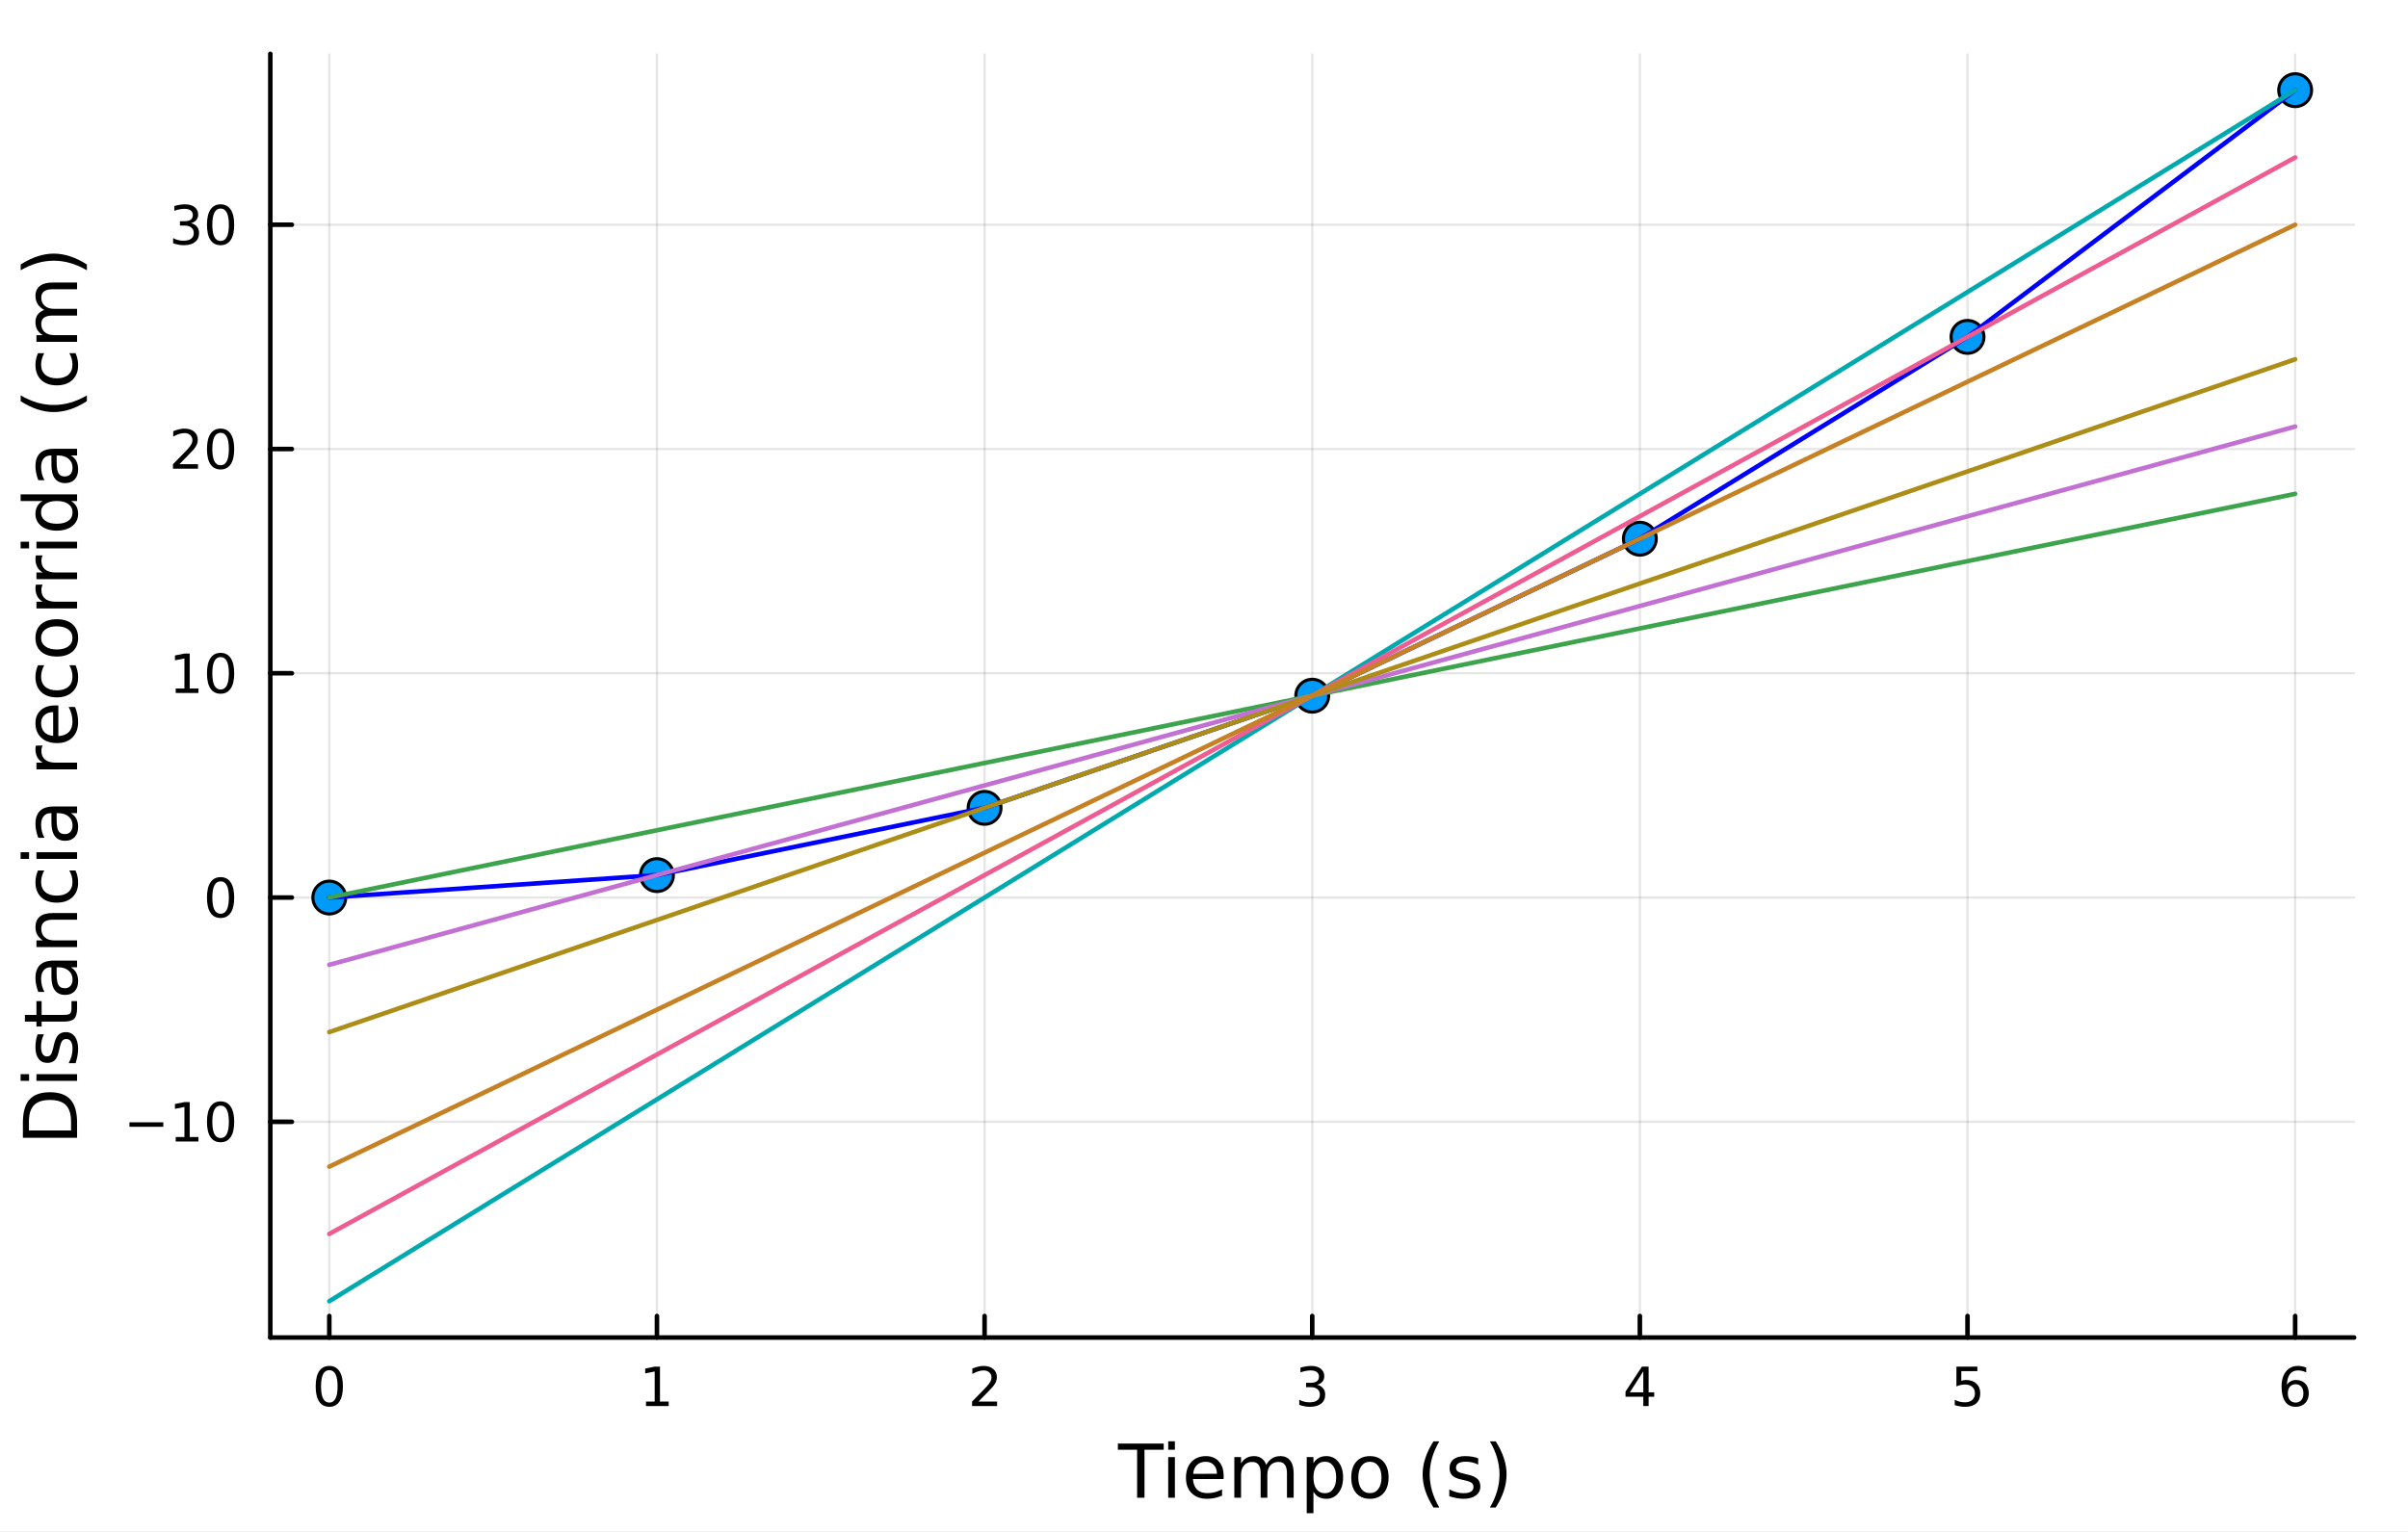<?xml version="1.0" encoding="utf-8"?>
<svg xmlns="http://www.w3.org/2000/svg" xmlns:xlink="http://www.w3.org/1999/xlink" width="528" height="336" viewBox="0 0 2112 1344">
<rect x="0" y="0" width="2112" height="1344" fill="#333333" stroke="none"/>
<defs>
  <clipPath id="clip450">
    <rect x="0" y="0" width="2112" height="1344"/>
  </clipPath>
</defs>
<path clip-path="url(#clip450)" d="M0 1344 L2112 1344 L2112 0 L0 0  Z" fill="#ffffff" fill-rule="evenodd" fill-opacity="1"/>
<defs>
  <clipPath id="clip451">
    <rect x="422" y="0" width="1479" height="1344"/>
  </clipPath>
</defs>
<path clip-path="url(#clip450)" d="M237.095 1173.47 L2064.76 1173.47 L2064.76 47.244 L237.095 47.244  Z" fill="#ffffff" fill-rule="evenodd" fill-opacity="1"/>
<defs>
  <clipPath id="clip452">
    <rect x="237" y="47" width="1829" height="1127"/>
  </clipPath>
</defs>
<polyline clip-path="url(#clip452)" style="stroke:#000000; stroke-linecap:round; stroke-linejoin:round; stroke-width:2; stroke-opacity:0.1; fill:none" points="288.821,1173.47 288.821,47.244 "/>
<polyline clip-path="url(#clip452)" style="stroke:#000000; stroke-linecap:round; stroke-linejoin:round; stroke-width:2; stroke-opacity:0.1; fill:none" points="576.189,1173.47 576.189,47.244 "/>
<polyline clip-path="url(#clip452)" style="stroke:#000000; stroke-linecap:round; stroke-linejoin:round; stroke-width:2; stroke-opacity:0.1; fill:none" points="863.557,1173.47 863.557,47.244 "/>
<polyline clip-path="url(#clip452)" style="stroke:#000000; stroke-linecap:round; stroke-linejoin:round; stroke-width:2; stroke-opacity:0.1; fill:none" points="1150.93,1173.47 1150.93,47.244 "/>
<polyline clip-path="url(#clip452)" style="stroke:#000000; stroke-linecap:round; stroke-linejoin:round; stroke-width:2; stroke-opacity:0.1; fill:none" points="1438.29,1173.47 1438.29,47.244 "/>
<polyline clip-path="url(#clip452)" style="stroke:#000000; stroke-linecap:round; stroke-linejoin:round; stroke-width:2; stroke-opacity:0.1; fill:none" points="1725.66,1173.47 1725.66,47.244 "/>
<polyline clip-path="url(#clip452)" style="stroke:#000000; stroke-linecap:round; stroke-linejoin:round; stroke-width:2; stroke-opacity:0.1; fill:none" points="2013.03,1173.47 2013.03,47.244 "/>
<polyline clip-path="url(#clip450)" style="stroke:#000000; stroke-linecap:round; stroke-linejoin:round; stroke-width:4; stroke-opacity:1; fill:none" points="237.095,1173.47 2064.76,1173.47 "/>
<polyline clip-path="url(#clip450)" style="stroke:#000000; stroke-linecap:round; stroke-linejoin:round; stroke-width:4; stroke-opacity:1; fill:none" points="288.821,1173.47 288.821,1154.57 "/>
<polyline clip-path="url(#clip450)" style="stroke:#000000; stroke-linecap:round; stroke-linejoin:round; stroke-width:4; stroke-opacity:1; fill:none" points="576.189,1173.47 576.189,1154.57 "/>
<polyline clip-path="url(#clip450)" style="stroke:#000000; stroke-linecap:round; stroke-linejoin:round; stroke-width:4; stroke-opacity:1; fill:none" points="863.557,1173.47 863.557,1154.57 "/>
<polyline clip-path="url(#clip450)" style="stroke:#000000; stroke-linecap:round; stroke-linejoin:round; stroke-width:4; stroke-opacity:1; fill:none" points="1150.93,1173.47 1150.93,1154.57 "/>
<polyline clip-path="url(#clip450)" style="stroke:#000000; stroke-linecap:round; stroke-linejoin:round; stroke-width:4; stroke-opacity:1; fill:none" points="1438.29,1173.47 1438.29,1154.57 "/>
<polyline clip-path="url(#clip450)" style="stroke:#000000; stroke-linecap:round; stroke-linejoin:round; stroke-width:4; stroke-opacity:1; fill:none" points="1725.66,1173.47 1725.66,1154.57 "/>
<polyline clip-path="url(#clip450)" style="stroke:#000000; stroke-linecap:round; stroke-linejoin:round; stroke-width:4; stroke-opacity:1; fill:none" points="2013.03,1173.47 2013.03,1154.57 "/>
<path clip-path="url(#clip450)" d="M288.821 1202.09 Q285.21 1202.09 283.381 1205.65 Q281.576 1209.19 281.576 1216.32 Q281.576 1223.43 283.381 1226.99 Q285.21 1230.53 288.821 1230.53 Q292.455 1230.53 294.261 1226.99 Q296.089 1223.43 296.089 1216.32 Q296.089 1209.19 294.261 1205.65 Q292.455 1202.09 288.821 1202.09 M288.821 1198.38 Q294.631 1198.38 297.687 1202.99 Q300.765 1207.57 300.765 1216.32 Q300.765 1225.05 297.687 1229.65 Q294.631 1234.24 288.821 1234.24 Q283.011 1234.24 279.932 1229.65 Q276.877 1225.05 276.877 1216.32 Q276.877 1207.57 279.932 1202.99 Q283.011 1198.38 288.821 1198.38 Z" fill="#000000" fill-rule="nonzero" fill-opacity="1" /><path clip-path="url(#clip450)" d="M566.571 1229.63 L574.21 1229.63 L574.21 1203.27 L565.9 1204.93 L565.9 1200.67 L574.164 1199.01 L578.839 1199.01 L578.839 1229.63 L586.478 1229.63 L586.478 1233.57 L566.571 1233.57 L566.571 1229.63 Z" fill="#000000" fill-rule="nonzero" fill-opacity="1" /><path clip-path="url(#clip450)" d="M858.21 1229.63 L874.529 1229.63 L874.529 1233.57 L852.585 1233.57 L852.585 1229.63 Q855.247 1226.88 859.83 1222.25 Q864.437 1217.59 865.617 1216.25 Q867.863 1213.73 868.742 1211.99 Q869.645 1210.23 869.645 1208.54 Q869.645 1205.79 867.701 1204.05 Q865.779 1202.32 862.678 1202.32 Q860.478 1202.32 858.025 1203.08 Q855.594 1203.84 852.816 1205.4 L852.816 1200.67 Q855.641 1199.54 858.094 1198.96 Q860.548 1198.38 862.585 1198.38 Q867.955 1198.38 871.15 1201.07 Q874.344 1203.75 874.344 1208.24 Q874.344 1210.37 873.534 1212.29 Q872.747 1214.19 870.64 1216.78 Q870.062 1217.46 866.96 1220.67 Q863.858 1223.87 858.21 1229.63 Z" fill="#000000" fill-rule="nonzero" fill-opacity="1" /><path clip-path="url(#clip450)" d="M1155.17 1214.93 Q1158.53 1215.65 1160.4 1217.92 Q1162.3 1220.19 1162.3 1223.52 Q1162.3 1228.64 1158.78 1231.44 Q1155.27 1234.24 1148.78 1234.24 Q1146.61 1234.24 1144.29 1233.8 Q1142 1233.38 1139.55 1232.53 L1139.55 1228.01 Q1141.49 1229.15 1143.81 1229.72 Q1146.12 1230.3 1148.65 1230.3 Q1153.04 1230.3 1155.33 1228.57 Q1157.65 1226.83 1157.65 1223.52 Q1157.65 1220.46 1155.5 1218.75 Q1153.37 1217.02 1149.55 1217.02 L1145.52 1217.02 L1145.52 1213.17 L1149.73 1213.17 Q1153.18 1213.17 1155.01 1211.81 Q1156.84 1210.42 1156.84 1207.83 Q1156.84 1205.16 1154.94 1203.75 Q1153.07 1202.32 1149.55 1202.32 Q1147.63 1202.32 1145.43 1202.73 Q1143.23 1203.15 1140.59 1204.03 L1140.59 1199.86 Q1143.25 1199.12 1145.57 1198.75 Q1147.9 1198.38 1149.96 1198.38 Q1155.29 1198.38 1158.39 1200.81 Q1161.49 1203.22 1161.49 1207.34 Q1161.49 1210.21 1159.85 1212.2 Q1158.21 1214.17 1155.17 1214.93 Z" fill="#000000" fill-rule="nonzero" fill-opacity="1" /><path clip-path="url(#clip450)" d="M1441.3 1203.08 L1429.5 1221.53 L1441.3 1221.53 L1441.3 1203.08 M1440.08 1199.01 L1445.96 1199.01 L1445.96 1221.53 L1450.89 1221.53 L1450.89 1225.42 L1445.96 1225.42 L1445.96 1233.57 L1441.3 1233.57 L1441.3 1225.42 L1425.7 1225.42 L1425.7 1220.9 L1440.08 1199.01 Z" fill="#000000" fill-rule="nonzero" fill-opacity="1" /><path clip-path="url(#clip450)" d="M1715.94 1199.01 L1734.3 1199.01 L1734.3 1202.94 L1720.22 1202.94 L1720.22 1211.41 Q1721.24 1211.07 1722.26 1210.9 Q1723.28 1210.72 1724.3 1210.72 Q1730.08 1210.72 1733.46 1213.89 Q1736.84 1217.06 1736.84 1222.48 Q1736.84 1228.06 1733.37 1231.16 Q1729.9 1234.24 1723.58 1234.24 Q1721.4 1234.24 1719.13 1233.87 Q1716.89 1233.5 1714.48 1232.76 L1714.48 1228.06 Q1716.56 1229.19 1718.79 1229.75 Q1721.01 1230.3 1723.49 1230.3 Q1727.49 1230.3 1729.83 1228.2 Q1732.17 1226.09 1732.17 1222.48 Q1732.17 1218.87 1729.83 1216.76 Q1727.49 1214.65 1723.49 1214.65 Q1721.61 1214.65 1719.74 1215.07 Q1717.88 1215.49 1715.94 1216.37 L1715.94 1199.01 Z" fill="#000000" fill-rule="nonzero" fill-opacity="1" /><path clip-path="url(#clip450)" d="M2013.43 1214.42 Q2010.29 1214.42 2008.43 1216.58 Q2006.61 1218.73 2006.61 1222.48 Q2006.61 1226.21 2008.43 1228.38 Q2010.29 1230.53 2013.43 1230.53 Q2016.58 1230.53 2018.41 1228.38 Q2020.26 1226.21 2020.26 1222.48 Q2020.26 1218.73 2018.41 1216.58 Q2016.58 1214.42 2013.43 1214.42 M2022.72 1199.77 L2022.72 1204.03 Q2020.96 1203.2 2019.15 1202.76 Q2017.37 1202.32 2015.61 1202.32 Q2010.98 1202.32 2008.53 1205.44 Q2006.1 1208.57 2005.75 1214.89 Q2007.12 1212.87 2009.18 1211.81 Q2011.24 1210.72 2013.71 1210.72 Q2018.92 1210.72 2021.93 1213.89 Q2024.96 1217.04 2024.96 1222.48 Q2024.96 1227.8 2021.81 1231.02 Q2018.67 1234.24 2013.43 1234.24 Q2007.44 1234.24 2004.27 1229.65 Q2001.1 1225.05 2001.1 1216.32 Q2001.1 1208.13 2004.99 1203.27 Q2008.87 1198.38 2015.43 1198.38 Q2017.18 1198.38 2018.97 1198.73 Q2020.77 1199.08 2022.72 1199.77 Z" fill="#000000" fill-rule="nonzero" fill-opacity="1" /><path clip-path="url(#clip450)" d="M980.468 1266.49 L1020.67 1266.49 L1020.67 1271.91 L1003.8 1271.91 L1003.8 1314.01 L997.337 1314.01 L997.337 1271.91 L980.468 1271.91 L980.468 1266.49 Z" fill="#000000" fill-rule="nonzero" fill-opacity="1" /><path clip-path="url(#clip450)" d="M1024.61 1278.37 L1030.47 1278.37 L1030.47 1314.01 L1024.61 1314.01 L1024.61 1278.37 M1024.61 1264.49 L1030.47 1264.49 L1030.47 1271.91 L1024.61 1271.91 L1024.61 1264.49 Z" fill="#000000" fill-rule="nonzero" fill-opacity="1" /><path clip-path="url(#clip450)" d="M1073.22 1294.73 L1073.22 1297.59 L1046.29 1297.59 Q1046.67 1303.64 1049.92 1306.82 Q1053.2 1309.97 1059.02 1309.97 Q1062.39 1309.97 1065.55 1309.14 Q1068.73 1308.32 1071.85 1306.66 L1071.85 1312.2 Q1068.7 1313.54 1065.39 1314.24 Q1062.08 1314.94 1058.67 1314.94 Q1050.14 1314.94 1045.14 1309.97 Q1040.18 1305.01 1040.18 1296.54 Q1040.18 1287.79 1044.89 1282.66 Q1049.63 1277.51 1057.65 1277.51 Q1064.85 1277.51 1069.01 1282.15 Q1073.22 1286.77 1073.22 1294.73 M1067.36 1293.01 Q1067.3 1288.2 1064.65 1285.34 Q1062.04 1282.47 1057.72 1282.47 Q1052.81 1282.47 1049.85 1285.24 Q1046.93 1288.01 1046.48 1293.04 L1067.36 1293.01 Z" fill="#000000" fill-rule="nonzero" fill-opacity="1" /><path clip-path="url(#clip450)" d="M1110.58 1285.21 Q1112.78 1281.26 1115.83 1279.39 Q1118.89 1277.51 1123.03 1277.51 Q1128.6 1277.51 1131.62 1281.42 Q1134.64 1285.31 1134.64 1292.5 L1134.64 1314.01 L1128.76 1314.01 L1128.76 1292.69 Q1128.76 1287.57 1126.94 1285.08 Q1125.13 1282.6 1121.4 1282.6 Q1116.85 1282.6 1114.21 1285.62 Q1111.57 1288.65 1111.57 1293.87 L1111.57 1314.01 L1105.68 1314.01 L1105.68 1292.69 Q1105.68 1287.53 1103.87 1285.08 Q1102.05 1282.6 1098.26 1282.6 Q1093.78 1282.6 1091.14 1285.66 Q1088.49 1288.68 1088.49 1293.87 L1088.49 1314.01 L1082.61 1314.01 L1082.61 1278.37 L1088.49 1278.37 L1088.49 1283.9 Q1090.5 1280.63 1093.3 1279.07 Q1096.1 1277.51 1099.95 1277.51 Q1103.83 1277.51 1106.54 1279.48 Q1109.28 1281.45 1110.58 1285.21 Z" fill="#000000" fill-rule="nonzero" fill-opacity="1" /><path clip-path="url(#clip450)" d="M1151.99 1308.67 L1151.99 1327.57 L1146.1 1327.57 L1146.1 1278.37 L1151.99 1278.37 L1151.99 1283.78 Q1153.84 1280.59 1156.64 1279.07 Q1159.47 1277.51 1163.39 1277.51 Q1169.88 1277.51 1173.92 1282.66 Q1178 1287.82 1178 1296.22 Q1178 1304.63 1173.92 1309.78 Q1169.88 1314.94 1163.39 1314.94 Q1159.47 1314.94 1156.64 1313.41 Q1153.84 1311.85 1151.99 1308.67 M1171.92 1296.22 Q1171.92 1289.76 1169.24 1286.1 Q1166.6 1282.41 1161.95 1282.41 Q1157.31 1282.41 1154.63 1286.1 Q1151.99 1289.76 1151.99 1296.22 Q1151.99 1302.68 1154.63 1306.38 Q1157.31 1310.04 1161.95 1310.04 Q1166.6 1310.04 1169.24 1306.38 Q1171.92 1302.68 1171.92 1296.22 Z" fill="#000000" fill-rule="nonzero" fill-opacity="1" /><path clip-path="url(#clip450)" d="M1201.52 1282.47 Q1196.81 1282.47 1194.07 1286.16 Q1191.33 1289.83 1191.33 1296.22 Q1191.33 1302.62 1194.04 1306.31 Q1196.77 1309.97 1201.52 1309.97 Q1206.2 1309.97 1208.93 1306.28 Q1211.67 1302.59 1211.67 1296.22 Q1211.67 1289.89 1208.93 1286.2 Q1206.2 1282.47 1201.52 1282.47 M1201.52 1277.51 Q1209.16 1277.51 1213.52 1282.47 Q1217.88 1287.44 1217.88 1296.22 Q1217.88 1304.98 1213.52 1309.97 Q1209.16 1314.94 1201.52 1314.94 Q1193.85 1314.94 1189.49 1309.97 Q1185.16 1304.98 1185.16 1296.22 Q1185.16 1287.44 1189.49 1282.47 Q1193.85 1277.51 1201.52 1277.51 Z" fill="#000000" fill-rule="nonzero" fill-opacity="1" /><path clip-path="url(#clip450)" d="M1262.37 1264.55 Q1258.11 1271.87 1256.04 1279.04 Q1253.97 1286.2 1253.97 1293.55 Q1253.97 1300.9 1256.04 1308.13 Q1258.14 1315.32 1262.37 1322.61 L1257.28 1322.61 Q1252.51 1315.13 1250.12 1307.9 Q1247.76 1300.68 1247.76 1293.55 Q1247.76 1286.45 1250.12 1279.26 Q1252.47 1272.06 1257.28 1264.55 L1262.37 1264.55 Z" fill="#000000" fill-rule="nonzero" fill-opacity="1" /><path clip-path="url(#clip450)" d="M1296.46 1279.42 L1296.46 1284.96 Q1293.98 1283.68 1291.31 1283.05 Q1288.63 1282.41 1285.77 1282.41 Q1281.41 1282.41 1279.21 1283.75 Q1277.05 1285.08 1277.05 1287.76 Q1277.05 1289.79 1278.61 1290.97 Q1280.17 1292.12 1284.88 1293.17 L1286.88 1293.61 Q1293.12 1294.95 1295.73 1297.4 Q1298.37 1299.82 1298.37 1304.18 Q1298.37 1309.14 1294.42 1312.04 Q1290.51 1314.94 1283.63 1314.94 Q1280.77 1314.94 1277.65 1314.36 Q1274.56 1313.82 1271.13 1312.71 L1271.13 1306.66 Q1274.37 1308.35 1277.52 1309.21 Q1280.67 1310.04 1283.76 1310.04 Q1287.9 1310.04 1290.13 1308.64 Q1292.36 1307.2 1292.36 1304.63 Q1292.36 1302.24 1290.73 1300.97 Q1289.14 1299.69 1283.7 1298.51 L1281.66 1298.04 Q1276.22 1296.89 1273.8 1294.54 Q1271.38 1292.15 1271.38 1288.01 Q1271.38 1282.98 1274.95 1280.24 Q1278.51 1277.51 1285.07 1277.51 Q1288.31 1277.51 1291.18 1277.98 Q1294.04 1278.46 1296.46 1279.42 Z" fill="#000000" fill-rule="nonzero" fill-opacity="1" /><path clip-path="url(#clip450)" d="M1306.77 1264.55 L1311.87 1264.55 Q1316.64 1272.06 1319 1279.26 Q1321.38 1286.45 1321.38 1293.55 Q1321.38 1300.68 1319 1307.9 Q1316.64 1315.13 1311.87 1322.61 L1306.77 1322.61 Q1311.01 1315.32 1313.08 1308.13 Q1315.18 1300.9 1315.18 1293.55 Q1315.18 1286.2 1313.08 1279.04 Q1311.01 1271.87 1306.77 1264.55 Z" fill="#000000" fill-rule="nonzero" fill-opacity="1" /><polyline clip-path="url(#clip452)" style="stroke:#000000; stroke-linecap:round; stroke-linejoin:round; stroke-width:2; stroke-opacity:0.1; fill:none" points="237.095,984.192 2064.76,984.192 "/>
<polyline clip-path="url(#clip452)" style="stroke:#000000; stroke-linecap:round; stroke-linejoin:round; stroke-width:2; stroke-opacity:0.1; fill:none" points="237.095,787.437 2064.76,787.437 "/>
<polyline clip-path="url(#clip452)" style="stroke:#000000; stroke-linecap:round; stroke-linejoin:round; stroke-width:2; stroke-opacity:0.1; fill:none" points="237.095,590.682 2064.76,590.682 "/>
<polyline clip-path="url(#clip452)" style="stroke:#000000; stroke-linecap:round; stroke-linejoin:round; stroke-width:2; stroke-opacity:0.1; fill:none" points="237.095,393.927 2064.76,393.927 "/>
<polyline clip-path="url(#clip452)" style="stroke:#000000; stroke-linecap:round; stroke-linejoin:round; stroke-width:2; stroke-opacity:0.1; fill:none" points="237.095,197.172 2064.76,197.172 "/>
<polyline clip-path="url(#clip450)" style="stroke:#000000; stroke-linecap:round; stroke-linejoin:round; stroke-width:4; stroke-opacity:1; fill:none" points="237.095,1173.47 237.095,47.244 "/>
<polyline clip-path="url(#clip450)" style="stroke:#000000; stroke-linecap:round; stroke-linejoin:round; stroke-width:4; stroke-opacity:1; fill:none" points="237.095,984.192 255.992,984.192 "/>
<polyline clip-path="url(#clip450)" style="stroke:#000000; stroke-linecap:round; stroke-linejoin:round; stroke-width:4; stroke-opacity:1; fill:none" points="237.095,787.437 255.992,787.437 "/>
<polyline clip-path="url(#clip450)" style="stroke:#000000; stroke-linecap:round; stroke-linejoin:round; stroke-width:4; stroke-opacity:1; fill:none" points="237.095,590.682 255.992,590.682 "/>
<polyline clip-path="url(#clip450)" style="stroke:#000000; stroke-linecap:round; stroke-linejoin:round; stroke-width:4; stroke-opacity:1; fill:none" points="237.095,393.927 255.992,393.927 "/>
<polyline clip-path="url(#clip450)" style="stroke:#000000; stroke-linecap:round; stroke-linejoin:round; stroke-width:4; stroke-opacity:1; fill:none" points="237.095,197.172 255.992,197.172 "/>
<path clip-path="url(#clip450)" d="M113.54 984.644 L143.216 984.644 L143.216 988.579 L113.54 988.579 L113.54 984.644 Z" fill="#000000" fill-rule="nonzero" fill-opacity="1" /><path clip-path="url(#clip450)" d="M154.119 997.537 L161.757 997.537 L161.757 971.172 L153.447 972.838 L153.447 968.579 L161.711 966.912 L166.387 966.912 L166.387 997.537 L174.026 997.537 L174.026 1001.47 L154.119 1001.47 L154.119 997.537 Z" fill="#000000" fill-rule="nonzero" fill-opacity="1" /><path clip-path="url(#clip450)" d="M193.47 969.991 Q189.859 969.991 188.03 973.556 Q186.225 977.097 186.225 984.227 Q186.225 991.333 188.03 994.898 Q189.859 998.44 193.47 998.44 Q197.105 998.44 198.91 994.898 Q200.739 991.333 200.739 984.227 Q200.739 977.097 198.91 973.556 Q197.105 969.991 193.47 969.991 M193.47 966.287 Q199.28 966.287 202.336 970.894 Q205.415 975.477 205.415 984.227 Q205.415 992.954 202.336 997.56 Q199.28 1002.14 193.47 1002.14 Q187.66 1002.14 184.581 997.56 Q181.526 992.954 181.526 984.227 Q181.526 975.477 184.581 970.894 Q187.66 966.287 193.47 966.287 Z" fill="#000000" fill-rule="nonzero" fill-opacity="1" /><path clip-path="url(#clip450)" d="M193.47 773.236 Q189.859 773.236 188.03 776.801 Q186.225 780.342 186.225 787.472 Q186.225 794.578 188.03 798.143 Q189.859 801.685 193.47 801.685 Q197.105 801.685 198.91 798.143 Q200.739 794.578 200.739 787.472 Q200.739 780.342 198.91 776.801 Q197.105 773.236 193.47 773.236 M193.47 769.532 Q199.28 769.532 202.336 774.139 Q205.415 778.722 205.415 787.472 Q205.415 796.199 202.336 800.805 Q199.28 805.388 193.47 805.388 Q187.66 805.388 184.581 800.805 Q181.526 796.199 181.526 787.472 Q181.526 778.722 184.581 774.139 Q187.66 769.532 193.47 769.532 Z" fill="#000000" fill-rule="nonzero" fill-opacity="1" /><path clip-path="url(#clip450)" d="M154.119 604.027 L161.757 604.027 L161.757 577.661 L153.447 579.328 L153.447 575.069 L161.711 573.402 L166.387 573.402 L166.387 604.027 L174.026 604.027 L174.026 607.962 L154.119 607.962 L154.119 604.027 Z" fill="#000000" fill-rule="nonzero" fill-opacity="1" /><path clip-path="url(#clip450)" d="M193.47 576.481 Q189.859 576.481 188.03 580.045 Q186.225 583.587 186.225 590.717 Q186.225 597.823 188.03 601.388 Q189.859 604.93 193.47 604.93 Q197.105 604.93 198.91 601.388 Q200.739 597.823 200.739 590.717 Q200.739 583.587 198.91 580.045 Q197.105 576.481 193.47 576.481 M193.47 572.777 Q199.28 572.777 202.336 577.383 Q205.415 581.967 205.415 590.717 Q205.415 599.443 202.336 604.05 Q199.28 608.633 193.47 608.633 Q187.66 608.633 184.581 604.05 Q181.526 599.443 181.526 590.717 Q181.526 581.967 184.581 577.383 Q187.66 572.777 193.47 572.777 Z" fill="#000000" fill-rule="nonzero" fill-opacity="1" /><path clip-path="url(#clip450)" d="M157.336 407.272 L173.656 407.272 L173.656 411.207 L151.711 411.207 L151.711 407.272 Q154.373 404.517 158.957 399.887 Q163.563 395.235 164.744 393.892 Q166.989 391.369 167.869 389.633 Q168.771 387.874 168.771 386.184 Q168.771 383.429 166.827 381.693 Q164.906 379.957 161.804 379.957 Q159.605 379.957 157.151 380.721 Q154.72 381.485 151.943 383.036 L151.943 378.313 Q154.767 377.179 157.22 376.6 Q159.674 376.022 161.711 376.022 Q167.082 376.022 170.276 378.707 Q173.47 381.392 173.47 385.883 Q173.47 388.012 172.66 389.934 Q171.873 391.832 169.767 394.424 Q169.188 395.096 166.086 398.313 Q162.984 401.508 157.336 407.272 Z" fill="#000000" fill-rule="nonzero" fill-opacity="1" /><path clip-path="url(#clip450)" d="M193.47 379.725 Q189.859 379.725 188.03 383.29 Q186.225 386.832 186.225 393.961 Q186.225 401.068 188.03 404.633 Q189.859 408.174 193.47 408.174 Q197.105 408.174 198.91 404.633 Q200.739 401.068 200.739 393.961 Q200.739 386.832 198.91 383.29 Q197.105 379.725 193.47 379.725 M193.47 376.022 Q199.28 376.022 202.336 380.628 Q205.415 385.211 205.415 393.961 Q205.415 402.688 202.336 407.295 Q199.28 411.878 193.47 411.878 Q187.66 411.878 184.581 407.295 Q181.526 402.688 181.526 393.961 Q181.526 385.211 184.581 380.628 Q187.66 376.022 193.47 376.022 Z" fill="#000000" fill-rule="nonzero" fill-opacity="1" /><path clip-path="url(#clip450)" d="M167.475 195.817 Q170.832 196.535 172.707 198.803 Q174.605 201.072 174.605 204.405 Q174.605 209.521 171.086 212.322 Q167.568 215.123 161.086 215.123 Q158.91 215.123 156.595 214.683 Q154.304 214.266 151.85 213.41 L151.85 208.896 Q153.795 210.03 156.109 210.609 Q158.424 211.188 160.947 211.188 Q165.345 211.188 167.637 209.452 Q169.952 207.715 169.952 204.405 Q169.952 201.35 167.799 199.637 Q165.67 197.901 161.85 197.901 L157.822 197.901 L157.822 194.058 L162.035 194.058 Q165.484 194.058 167.313 192.692 Q169.142 191.304 169.142 188.711 Q169.142 186.049 167.244 184.637 Q165.369 183.202 161.85 183.202 Q159.929 183.202 157.73 183.618 Q155.531 184.035 152.892 184.915 L152.892 180.748 Q155.554 180.007 157.869 179.637 Q160.207 179.267 162.267 179.267 Q167.591 179.267 170.693 181.697 Q173.794 184.104 173.794 188.225 Q173.794 191.095 172.151 193.086 Q170.507 195.053 167.475 195.817 Z" fill="#000000" fill-rule="nonzero" fill-opacity="1" /><path clip-path="url(#clip450)" d="M193.47 182.97 Q189.859 182.97 188.03 186.535 Q186.225 190.077 186.225 197.206 Q186.225 204.313 188.03 207.878 Q189.859 211.419 193.47 211.419 Q197.105 211.419 198.91 207.878 Q200.739 204.313 200.739 197.206 Q200.739 190.077 198.91 186.535 Q197.105 182.97 193.47 182.97 M193.47 179.267 Q199.28 179.267 202.336 183.873 Q205.415 188.456 205.415 197.206 Q205.415 205.933 202.336 210.54 Q199.28 215.123 193.47 215.123 Q187.66 215.123 184.581 210.54 Q181.526 205.933 181.526 197.206 Q181.526 188.456 184.581 183.873 Q187.66 179.267 193.47 179.267 Z" fill="#000000" fill-rule="nonzero" fill-opacity="1" /><path clip-path="url(#clip450)" d="M25.368 991.775 L62.321 991.775 L62.321 984.008 Q62.321 974.173 57.865 969.622 Q53.409 965.039 43.796 965.039 Q34.248 965.039 29.824 969.622 Q25.368 974.173 25.368 984.008 L25.368 991.775 M20.084 998.204 L20.084 984.995 Q20.084 971.182 25.845 964.72 Q31.574 958.259 43.796 958.259 Q56.082 958.259 61.843 964.752 Q67.604 971.245 67.604 984.995 L67.604 998.204 L20.084 998.204 Z" fill="#000000" fill-rule="nonzero" fill-opacity="1" /><path clip-path="url(#clip450)" d="M31.956 948.265 L31.956 942.409 L67.604 942.409 L67.604 948.265 L31.956 948.265 M18.079 948.265 L18.079 942.409 L25.495 942.409 L25.495 948.265 L18.079 948.265 Z" fill="#000000" fill-rule="nonzero" fill-opacity="1" /><path clip-path="url(#clip450)" d="M33.007 907.429 L38.545 907.429 Q37.272 909.912 36.635 912.585 Q35.998 915.259 35.998 918.123 Q35.998 922.484 37.335 924.68 Q38.672 926.844 41.346 926.844 Q43.383 926.844 44.56 925.285 Q45.706 923.725 46.757 919.015 L47.202 917.009 Q48.539 910.771 50.99 908.161 Q53.409 905.519 57.769 905.519 Q62.734 905.519 65.631 909.466 Q68.527 913.381 68.527 920.256 Q68.527 923.121 67.954 926.24 Q67.413 929.327 66.299 932.765 L60.252 932.765 Q61.939 929.518 62.798 926.367 Q63.626 923.216 63.626 920.129 Q63.626 915.991 62.225 913.763 Q60.793 911.535 58.215 911.535 Q55.828 911.535 54.554 913.158 Q53.281 914.75 52.104 920.192 L51.626 922.229 Q50.48 927.672 48.125 930.091 Q45.738 932.51 41.6 932.51 Q36.571 932.51 33.834 928.945 Q31.097 925.38 31.097 918.824 Q31.097 915.577 31.574 912.713 Q32.052 909.848 33.007 907.429 Z" fill="#000000" fill-rule="nonzero" fill-opacity="1" /><path clip-path="url(#clip450)" d="M21.835 890.401 L31.956 890.401 L31.956 878.338 L36.508 878.338 L36.508 890.401 L55.859 890.401 Q60.22 890.401 61.461 889.223 Q62.703 888.014 62.703 884.353 L62.703 878.338 L67.604 878.338 L67.604 884.353 Q67.604 891.133 65.09 893.711 Q62.543 896.289 55.859 896.289 L36.508 896.289 L36.508 900.586 L31.956 900.586 L31.956 896.289 L21.835 896.289 L21.835 890.401 Z" fill="#000000" fill-rule="nonzero" fill-opacity="1" /><path clip-path="url(#clip450)" d="M49.685 854.435 Q49.685 861.532 51.308 864.27 Q52.931 867.007 56.846 867.007 Q59.965 867.007 61.811 864.97 Q63.626 862.901 63.626 859.368 Q63.626 854.498 60.188 851.57 Q56.719 848.61 50.99 848.61 L49.685 848.61 L49.685 854.435 M47.266 842.753 L67.604 842.753 L67.604 848.61 L62.193 848.61 Q65.44 850.615 66.999 853.607 Q68.527 856.599 68.527 860.928 Q68.527 866.402 65.472 869.649 Q62.384 872.863 57.228 872.863 Q51.212 872.863 48.157 868.853 Q45.101 864.811 45.101 856.822 L45.101 848.61 L44.529 848.61 Q40.486 848.61 38.29 851.284 Q36.062 853.925 36.062 858.731 Q36.062 861.787 36.794 864.683 Q37.526 867.58 38.99 870.253 L33.58 870.253 Q32.338 867.039 31.733 864.015 Q31.097 860.991 31.097 858.127 Q31.097 850.392 35.107 846.573 Q39.118 842.753 47.266 842.753 Z" fill="#000000" fill-rule="nonzero" fill-opacity="1" /><path clip-path="url(#clip450)" d="M46.088 801.058 L67.604 801.058 L67.604 806.915 L46.279 806.915 Q41.218 806.915 38.704 808.888 Q36.189 810.861 36.189 814.808 Q36.189 819.55 39.213 822.288 Q42.237 825.025 47.457 825.025 L67.604 825.025 L67.604 830.913 L31.956 830.913 L31.956 825.025 L37.494 825.025 Q34.28 822.924 32.688 820.092 Q31.097 817.227 31.097 813.503 Q31.097 807.36 34.916 804.209 Q38.704 801.058 46.088 801.058 Z" fill="#000000" fill-rule="nonzero" fill-opacity="1" /><path clip-path="url(#clip450)" d="M33.325 763.723 L38.799 763.723 Q37.431 766.206 36.762 768.72 Q36.062 771.203 36.062 773.749 Q36.062 779.447 39.691 782.598 Q43.287 785.749 49.812 785.749 Q56.337 785.749 59.965 782.598 Q63.562 779.447 63.562 773.749 Q63.562 771.203 62.894 768.72 Q62.193 766.206 60.825 763.723 L66.236 763.723 Q67.381 766.174 67.954 768.816 Q68.527 771.426 68.527 774.386 Q68.527 782.438 63.466 787.181 Q58.406 791.923 49.812 791.923 Q41.091 791.923 36.094 787.149 Q31.097 782.343 31.097 774.004 Q31.097 771.298 31.67 768.72 Q32.211 766.142 33.325 763.723 Z" fill="#000000" fill-rule="nonzero" fill-opacity="1" /><path clip-path="url(#clip450)" d="M31.956 753.538 L31.956 747.682 L67.604 747.682 L67.604 753.538 L31.956 753.538 M18.079 753.538 L18.079 747.682 L25.495 747.682 L25.495 753.538 L18.079 753.538 Z" fill="#000000" fill-rule="nonzero" fill-opacity="1" /><path clip-path="url(#clip450)" d="M49.685 719.227 Q49.685 726.325 51.308 729.062 Q52.931 731.799 56.846 731.799 Q59.965 731.799 61.811 729.762 Q63.626 727.693 63.626 724.16 Q63.626 719.291 60.188 716.362 Q56.719 713.402 50.99 713.402 L49.685 713.402 L49.685 719.227 M47.266 707.546 L67.604 707.546 L67.604 713.402 L62.193 713.402 Q65.44 715.407 66.999 718.399 Q68.527 721.391 68.527 725.72 Q68.527 731.194 65.472 734.441 Q62.384 737.656 57.228 737.656 Q51.212 737.656 48.157 733.645 Q45.101 729.603 45.101 721.614 L45.101 713.402 L44.529 713.402 Q40.486 713.402 38.29 716.076 Q36.062 718.718 36.062 723.524 Q36.062 726.579 36.794 729.476 Q37.526 732.372 38.99 735.046 L33.58 735.046 Q32.338 731.831 31.733 728.807 Q31.097 725.784 31.097 722.919 Q31.097 715.185 35.107 711.365 Q39.118 707.546 47.266 707.546 Z" fill="#000000" fill-rule="nonzero" fill-opacity="1" /><path clip-path="url(#clip450)" d="M37.431 654.106 Q36.858 655.092 36.603 656.27 Q36.317 657.416 36.317 658.816 Q36.317 663.782 39.563 666.455 Q42.778 669.097 48.825 669.097 L67.604 669.097 L67.604 674.985 L31.956 674.985 L31.956 669.097 L37.494 669.097 Q34.248 667.251 32.688 664.291 Q31.097 661.331 31.097 657.098 Q31.097 656.493 31.192 655.761 Q31.256 655.029 31.415 654.138 L37.431 654.106 Z" fill="#000000" fill-rule="nonzero" fill-opacity="1" /><path clip-path="url(#clip450)" d="M48.316 618.903 L51.181 618.903 L51.181 645.83 Q57.228 645.448 60.411 642.202 Q63.562 638.924 63.562 633.099 Q63.562 629.725 62.734 626.574 Q61.907 623.391 60.252 620.272 L65.79 620.272 Q67.127 623.423 67.827 626.733 Q68.527 630.043 68.527 633.449 Q68.527 641.979 63.562 646.976 Q58.597 651.941 50.13 651.941 Q41.377 651.941 36.253 647.231 Q31.097 642.488 31.097 634.468 Q31.097 627.274 35.744 623.105 Q40.359 618.903 48.316 618.903 M46.597 624.76 Q41.791 624.823 38.927 627.465 Q36.062 630.075 36.062 634.404 Q36.062 639.305 38.831 642.266 Q41.6 645.194 46.629 645.639 L46.597 624.76 Z" fill="#000000" fill-rule="nonzero" fill-opacity="1" /><path clip-path="url(#clip450)" d="M33.325 583.637 L38.799 583.637 Q37.431 586.12 36.762 588.634 Q36.062 591.117 36.062 593.663 Q36.062 599.361 39.691 602.512 Q43.287 605.663 49.812 605.663 Q56.337 605.663 59.965 602.512 Q63.562 599.361 63.562 593.663 Q63.562 591.117 62.894 588.634 Q62.193 586.12 60.825 583.637 L66.236 583.637 Q67.381 586.088 67.954 588.73 Q68.527 591.34 68.527 594.3 Q68.527 602.353 63.466 607.095 Q58.406 611.837 49.812 611.837 Q41.091 611.837 36.094 607.063 Q31.097 602.257 31.097 593.918 Q31.097 591.213 31.67 588.634 Q32.211 586.056 33.325 583.637 Z" fill="#000000" fill-rule="nonzero" fill-opacity="1" /><path clip-path="url(#clip450)" d="M36.062 559.639 Q36.062 564.349 39.754 567.087 Q43.414 569.824 49.812 569.824 Q56.209 569.824 59.902 567.118 Q63.562 564.381 63.562 559.639 Q63.562 554.96 59.87 552.223 Q56.178 549.485 49.812 549.485 Q43.478 549.485 39.786 552.223 Q36.062 554.96 36.062 559.639 M31.097 559.639 Q31.097 552 36.062 547.639 Q41.027 543.279 49.812 543.279 Q58.565 543.279 63.562 547.639 Q68.527 552 68.527 559.639 Q68.527 567.309 63.562 571.67 Q58.565 575.999 49.812 575.999 Q41.027 575.999 36.062 571.67 Q31.097 567.309 31.097 559.639 Z" fill="#000000" fill-rule="nonzero" fill-opacity="1" /><path clip-path="url(#clip450)" d="M37.431 512.914 Q36.858 513.901 36.603 515.079 Q36.317 516.225 36.317 517.625 Q36.317 522.59 39.563 525.264 Q42.778 527.906 48.825 527.906 L67.604 527.906 L67.604 533.794 L31.956 533.794 L31.956 527.906 L37.494 527.906 Q34.248 526.06 32.688 523.099 Q31.097 520.139 31.097 515.906 Q31.097 515.302 31.192 514.569 Q31.256 513.837 31.415 512.946 L37.431 512.914 Z" fill="#000000" fill-rule="nonzero" fill-opacity="1" /><path clip-path="url(#clip450)" d="M37.431 487.261 Q36.858 488.247 36.603 489.425 Q36.317 490.571 36.317 491.971 Q36.317 496.936 39.563 499.61 Q42.778 502.252 48.825 502.252 L67.604 502.252 L67.604 508.14 L31.956 508.14 L31.956 502.252 L37.494 502.252 Q34.248 500.406 32.688 497.446 Q31.097 494.486 31.097 490.252 Q31.097 489.648 31.192 488.916 Q31.256 488.184 31.415 487.292 L37.431 487.261 Z" fill="#000000" fill-rule="nonzero" fill-opacity="1" /><path clip-path="url(#clip450)" d="M31.956 481.118 L31.956 475.261 L67.604 475.261 L67.604 481.118 L31.956 481.118 M18.079 481.118 L18.079 475.261 L25.495 475.261 L25.495 481.118 L18.079 481.118 Z" fill="#000000" fill-rule="nonzero" fill-opacity="1" /><path clip-path="url(#clip450)" d="M37.367 439.55 L18.079 439.55 L18.079 433.693 L67.604 433.693 L67.604 439.55 L62.257 439.55 Q65.44 441.396 66.999 444.228 Q68.527 447.029 68.527 450.976 Q68.527 457.437 63.371 461.511 Q58.215 465.554 49.812 465.554 Q41.409 465.554 36.253 461.511 Q31.097 457.437 31.097 450.976 Q31.097 447.029 32.656 444.228 Q34.184 441.396 37.367 439.55 M49.812 459.506 Q56.273 459.506 59.965 456.864 Q63.626 454.191 63.626 449.544 Q63.626 444.897 59.965 442.223 Q56.273 439.55 49.812 439.55 Q43.351 439.55 39.691 442.223 Q35.998 444.897 35.998 449.544 Q35.998 454.191 39.691 456.864 Q43.351 459.506 49.812 459.506 Z" fill="#000000" fill-rule="nonzero" fill-opacity="1" /><path clip-path="url(#clip450)" d="M49.685 405.429 Q49.685 412.527 51.308 415.264 Q52.931 418.002 56.846 418.002 Q59.965 418.002 61.811 415.965 Q63.626 413.896 63.626 410.363 Q63.626 405.493 60.188 402.565 Q56.719 399.605 50.99 399.605 L49.685 399.605 L49.685 405.429 M47.266 393.748 L67.604 393.748 L67.604 399.605 L62.193 399.605 Q65.44 401.61 66.999 404.602 Q68.527 407.594 68.527 411.922 Q68.527 417.397 65.472 420.643 Q62.384 423.858 57.228 423.858 Q51.212 423.858 48.157 419.848 Q45.101 415.806 45.101 407.817 L45.101 399.605 L44.529 399.605 Q40.486 399.605 38.29 402.278 Q36.062 404.92 36.062 409.726 Q36.062 412.782 36.794 415.678 Q37.526 418.575 38.99 421.248 L33.58 421.248 Q32.338 418.034 31.733 415.01 Q31.097 411.986 31.097 409.122 Q31.097 401.387 35.107 397.568 Q39.118 393.748 47.266 393.748 Z" fill="#000000" fill-rule="nonzero" fill-opacity="1" /><path clip-path="url(#clip450)" d="M18.143 346.897 Q25.463 351.162 32.625 353.231 Q39.786 355.299 47.138 355.299 Q54.491 355.299 61.716 353.231 Q68.909 351.13 76.198 346.897 L76.198 351.989 Q68.718 356.764 61.493 359.151 Q54.268 361.506 47.138 361.506 Q40.041 361.506 32.847 359.151 Q25.654 356.795 18.143 351.989 L18.143 346.897 Z" fill="#000000" fill-rule="nonzero" fill-opacity="1" /><path clip-path="url(#clip450)" d="M33.325 309.88 L38.799 309.88 Q37.431 312.363 36.762 314.877 Q36.062 317.36 36.062 319.906 Q36.062 325.603 39.691 328.754 Q43.287 331.906 49.812 331.906 Q56.337 331.906 59.965 328.754 Q63.562 325.603 63.562 319.906 Q63.562 317.36 62.894 314.877 Q62.193 312.363 60.825 309.88 L66.236 309.88 Q67.381 312.331 67.954 314.973 Q68.527 317.583 68.527 320.543 Q68.527 328.595 63.466 333.338 Q58.406 338.08 49.812 338.08 Q41.091 338.08 36.094 333.306 Q31.097 328.5 31.097 320.161 Q31.097 317.455 31.67 314.877 Q32.211 312.299 33.325 309.88 Z" fill="#000000" fill-rule="nonzero" fill-opacity="1" /><path clip-path="url(#clip450)" d="M38.799 271.941 Q34.853 269.744 32.975 266.689 Q31.097 263.633 31.097 259.496 Q31.097 253.926 35.012 250.902 Q38.895 247.878 46.088 247.878 L67.604 247.878 L67.604 253.766 L46.279 253.766 Q41.155 253.766 38.672 255.581 Q36.189 257.395 36.189 261.119 Q36.189 265.67 39.213 268.312 Q42.237 270.954 47.457 270.954 L67.604 270.954 L67.604 276.842 L46.279 276.842 Q41.123 276.842 38.672 278.656 Q36.189 280.471 36.189 284.258 Q36.189 288.746 39.245 291.388 Q42.269 294.03 47.457 294.03 L67.604 294.03 L67.604 299.918 L31.956 299.918 L31.956 294.03 L37.494 294.03 Q34.216 292.024 32.656 289.223 Q31.097 286.423 31.097 282.571 Q31.097 278.688 33.07 275.983 Q35.044 273.246 38.799 271.941 Z" fill="#000000" fill-rule="nonzero" fill-opacity="1" /><path clip-path="url(#clip450)" d="M18.143 237.12 L18.143 232.028 Q25.654 227.253 32.847 224.898 Q40.041 222.511 47.138 222.511 Q54.268 222.511 61.493 224.898 Q68.718 227.253 76.198 232.028 L76.198 237.12 Q68.909 232.887 61.716 230.818 Q54.491 228.717 47.138 228.717 Q39.786 228.717 32.625 230.818 Q25.463 232.887 18.143 237.12 Z" fill="#000000" fill-rule="nonzero" fill-opacity="1" /><circle clip-path="url(#clip452)" cx="288.821" cy="787.437" r="14.4" fill="#009af9" fill-rule="evenodd" fill-opacity="1" stroke="#000000" stroke-opacity="1" stroke-width="2.688"/>
<circle clip-path="url(#clip452)" cx="576.189" cy="767.762" r="14.4" fill="#009af9" fill-rule="evenodd" fill-opacity="1" stroke="#000000" stroke-opacity="1" stroke-width="2.688"/>
<circle clip-path="url(#clip452)" cx="863.557" cy="708.735" r="14.4" fill="#009af9" fill-rule="evenodd" fill-opacity="1" stroke="#000000" stroke-opacity="1" stroke-width="2.688"/>
<circle clip-path="url(#clip452)" cx="1150.93" cy="610.357" r="14.4" fill="#009af9" fill-rule="evenodd" fill-opacity="1" stroke="#000000" stroke-opacity="1" stroke-width="2.688"/>
<circle clip-path="url(#clip452)" cx="1438.29" cy="472.629" r="14.4" fill="#009af9" fill-rule="evenodd" fill-opacity="1" stroke="#000000" stroke-opacity="1" stroke-width="2.688"/>
<circle clip-path="url(#clip452)" cx="1725.66" cy="295.549" r="14.4" fill="#009af9" fill-rule="evenodd" fill-opacity="1" stroke="#000000" stroke-opacity="1" stroke-width="2.688"/>
<circle clip-path="url(#clip452)" cx="2013.03" cy="79.118" r="14.4" fill="#009af9" fill-rule="evenodd" fill-opacity="1" stroke="#000000" stroke-opacity="1" stroke-width="2.688"/>
<polyline clip-path="url(#clip452)" style="stroke:#0000ff; stroke-linecap:round; stroke-linejoin:round; stroke-width:4; stroke-opacity:1; fill:none" points="288.821,787.437 576.189,767.762 863.557,708.735 1150.93,610.357 1438.29,472.629 1725.66,295.549 2013.03,79.118 "/>
<polyline clip-path="url(#clip452)" style="stroke:#3da44d; stroke-linecap:round; stroke-linejoin:round; stroke-width:4; stroke-opacity:1; fill:none" points="288.821,787.437 300.046,785.131 403.843,763.811 466.22,750.999 518.959,740.166 576.249,728.398 629.065,717.55 685.689,705.919 751.294,692.443 809.595,680.468 860.721,669.967 916.461,658.517 972.533,647 1034.53,634.266 1093.51,622.15 1154.84,609.552 1206.47,598.948 1269.51,586.001 1327.25,574.14 1380.58,563.186 1434.6,552.09 1495.14,539.655 1550,528.386 1612.81,515.484 1670.97,503.538 1728.31,491.761 1783.98,480.326 1841.04,468.604 1903.57,455.762 1994.4,437.105 2013.03,433.278 "/>
<polyline clip-path="url(#clip452)" style="stroke:#c271d2; stroke-linecap:round; stroke-linejoin:round; stroke-width:4; stroke-opacity:1; fill:none" points="288.821,846.464 300.046,843.389 403.843,814.962 466.22,797.879 518.959,783.435 576.249,767.745 629.065,753.28 685.689,737.773 751.294,719.805 809.595,703.838 860.721,689.836 916.461,674.571 972.533,659.214 1034.53,642.236 1093.51,626.081 1154.84,609.284 1206.47,595.144 1269.51,577.882 1327.25,562.068 1380.58,547.463 1434.6,532.668 1495.14,516.087 1550,501.062 1612.81,483.86 1670.97,467.932 1728.31,452.229 1783.98,436.983 1841.04,421.353 1903.57,404.23 1994.4,379.354 2013.03,374.251 "/>
<polyline clip-path="url(#clip452)" style="stroke:#ac8d18; stroke-linecap:round; stroke-linejoin:round; stroke-width:4; stroke-opacity:1; fill:none" points="288.821,905.49 300.046,901.647 403.843,866.114 466.22,844.759 518.959,826.705 576.249,807.092 629.065,789.011 685.689,769.626 751.294,747.167 809.595,727.208 860.721,709.706 916.461,690.624 972.533,671.428 1034.53,650.205 1093.51,630.012 1154.84,609.016 1206.47,591.341 1269.51,569.763 1327.25,549.995 1380.58,531.739 1434.6,513.245 1495.14,492.52 1550,473.739 1612.81,452.236 1670.97,432.326 1728.31,412.697 1783.98,393.639 1841.04,374.102 1903.57,352.698 1994.4,321.604 2013.03,315.225 "/>
<polyline clip-path="url(#clip452)" style="stroke:#00a9ad; stroke-linecap:round; stroke-linejoin:round; stroke-width:4; stroke-opacity:1; fill:none" points="288.821,1141.6 300.046,1134.68 403.843,1070.72 466.22,1032.28 518.959,999.782 576.249,964.48 629.065,931.934 685.689,897.042 751.294,856.615 809.595,820.689 860.721,789.185 916.461,754.837 972.533,720.285 1034.53,682.083 1093.51,645.736 1154.84,607.942 1206.47,576.128 1269.51,537.287 1327.25,501.706 1380.58,468.844 1434.6,435.556 1495.14,398.249 1550,364.443 1612.81,325.738 1670.97,289.901 1728.31,254.569 1783.98,220.265 1841.04,185.098 1903.57,146.57 1994.4,90.601 2013.03,79.118 "/>
<polyline clip-path="url(#clip452)" style="stroke:#ed5d92; stroke-linecap:round; stroke-linejoin:round; stroke-width:4; stroke-opacity:1; fill:none" points="288.821,1082.57 300.046,1076.42 403.843,1019.57 466.22,985.401 518.959,956.513 576.249,925.133 629.065,896.203 685.689,865.188 751.294,829.253 809.595,797.319 860.721,769.315 916.461,738.784 972.533,708.071 1034.53,674.114 1093.51,641.805 1154.84,608.21 1206.47,579.931 1269.51,545.406 1327.25,513.778 1380.58,484.568 1434.6,454.978 1495.14,421.817 1550,391.767 1612.81,357.363 1670.97,325.507 1728.31,294.101 1783.98,263.608 1841.04,232.349 1903.57,198.102 1994.4,148.351 2013.03,138.145 "/>
<polyline clip-path="url(#clip452)" style="stroke:#c68125; stroke-linecap:round; stroke-linejoin:round; stroke-width:4; stroke-opacity:1; fill:none" points="288.821,1023.54 300.046,1018.16 403.843,968.416 466.22,938.52 518.959,913.244 576.249,885.786 629.065,860.473 685.689,833.334 751.294,801.891 809.595,773.949 860.721,749.446 916.461,722.731 972.533,695.857 1034.53,666.144 1093.51,637.874 1154.84,608.479 1206.47,583.735 1269.51,553.525 1327.25,525.851 1380.58,500.291 1434.6,474.401 1495.14,445.384 1550,419.091 1612.81,388.987 1670.97,361.113 1728.31,333.633 1783.98,306.952 1841.04,279.6 1903.57,249.634 1994.4,206.102 2013.03,197.172 "/>
</svg>
